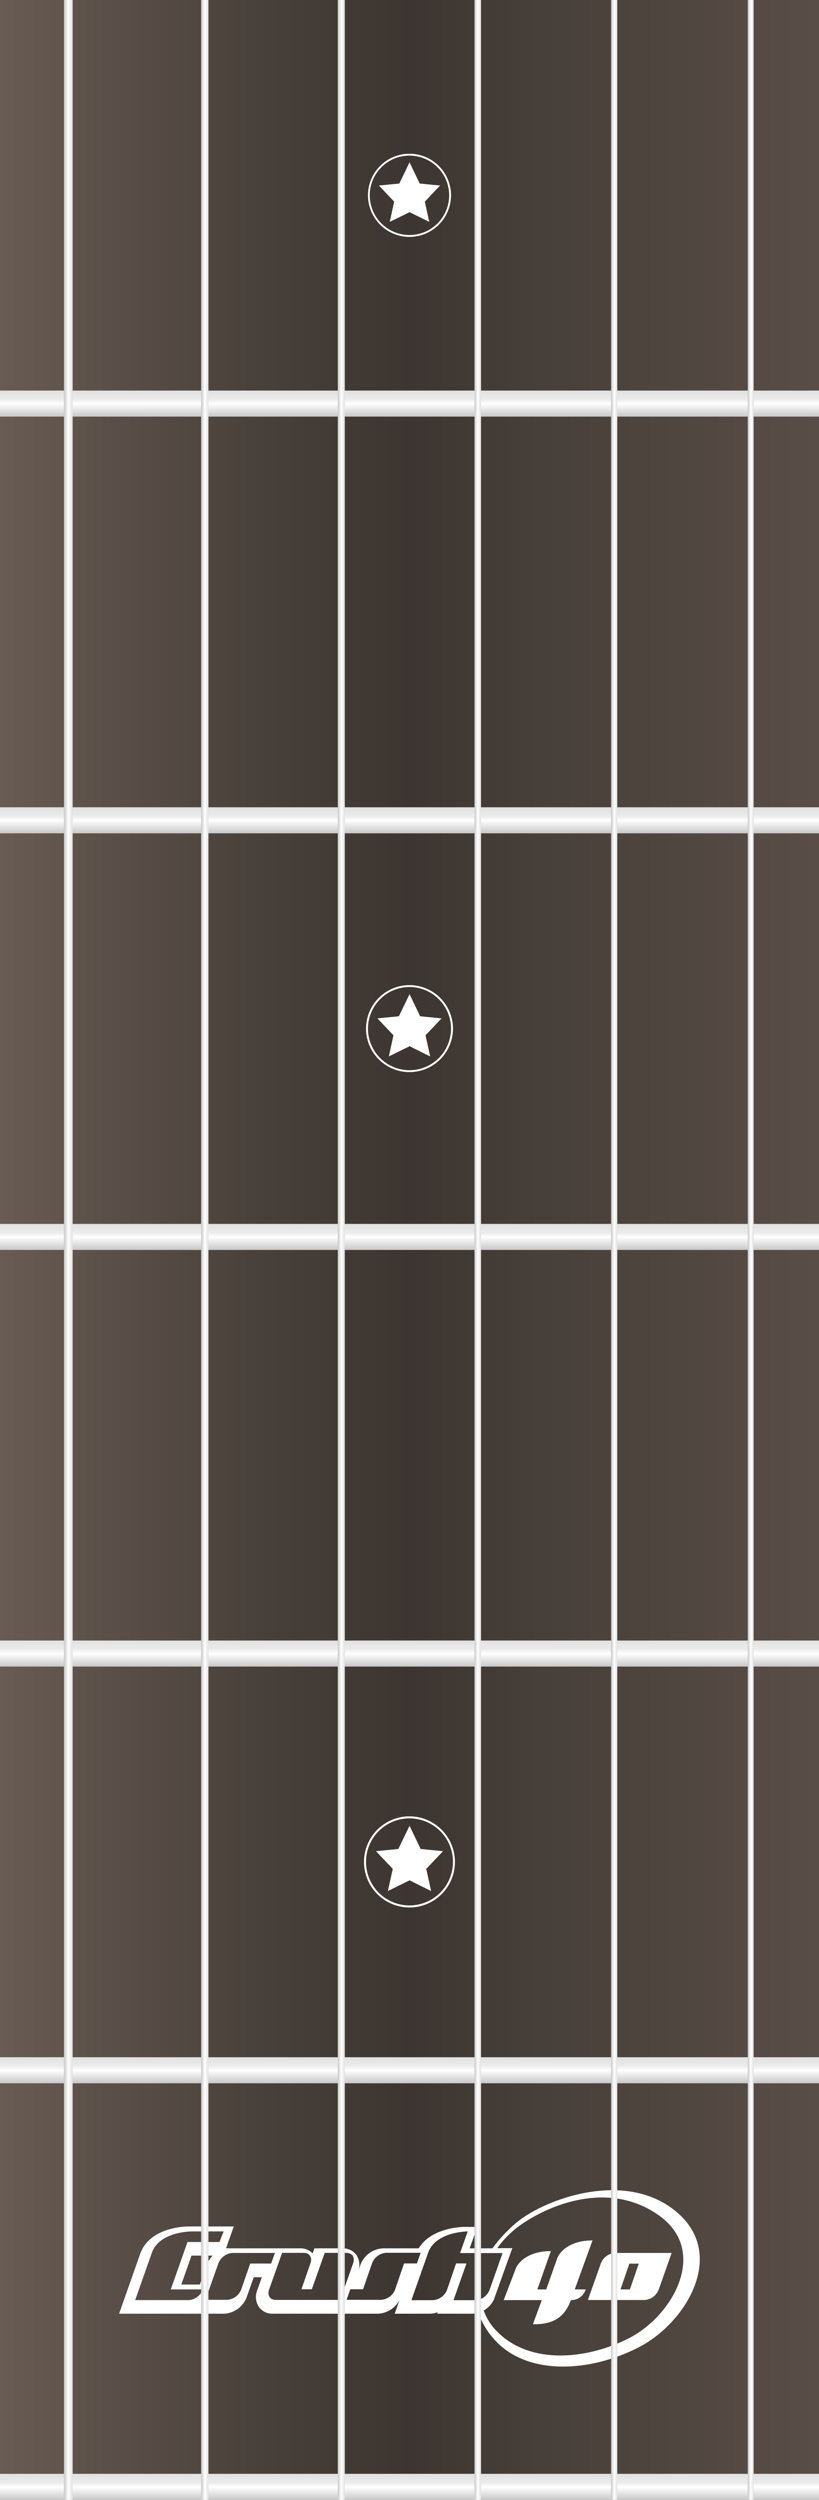 <svg id="a34ecf20-577f-42ba-9e96-ab24f18848d3" data-name="ESP SONIC-II" xmlns="http://www.w3.org/2000/svg" xmlns:xlink="http://www.w3.org/1999/xlink" viewBox="0 0 92.21 281.12"><rect x="0" y="0" width="92.21" height="281.12" fill="#808080" stroke="none"/><defs><linearGradient id="e2b91b91-209e-4a06-906e-a9677874b903" x1="173.19" y1="677.87" x2="265.41" y2="677.87" gradientTransform="translate(1647.26 -472.12) rotate(90)" gradientUnits="userSpaceOnUse"><stop offset="0" stop-color="#685b53"/><stop offset="0.33" stop-color="#473f39"/><stop offset="0.5" stop-color="#3d3531"/><stop offset="0.66" stop-color="#473f39"/><stop offset="1" stop-color="#594d47"/></linearGradient><linearGradient id="ef801735-bec2-45fe-b5b1-405121e435bb" x1="219.3" y1="819.89" x2="219.3" y2="816.96" gradientTransform="translate(-173.19 -538.77)" gradientUnits="userSpaceOnUse"><stop offset="0" stop-color="#c8c8c8"/><stop offset="0.5" stop-color="#fff"/><stop offset="0.67" stop-color="#ebebeb"/><stop offset="1" stop-color="#e1e1e1"/></linearGradient><linearGradient id="e7755fa5-ea25-4d49-abaf-0b5807025169" x1="219.3" y1="773.04" x2="219.3" y2="770.11" xlink:href="#ef801735-bec2-45fe-b5b1-405121e435bb"/><linearGradient id="ba77ca3c-0c71-450a-9e48-3c2e809e0278" x1="219.3" y1="726.18" x2="219.3" y2="723.25" xlink:href="#ef801735-bec2-45fe-b5b1-405121e435bb"/><linearGradient id="a17bca9a-b731-4e93-bbfa-ecd478bc66fa" x1="219.3" y1="679.33" x2="219.3" y2="676.4" xlink:href="#ef801735-bec2-45fe-b5b1-405121e435bb"/><linearGradient id="f61c3f62-8820-4aae-a510-1b9abdde3324" x1="219.3" y1="632.48" x2="219.3" y2="629.55" xlink:href="#ef801735-bec2-45fe-b5b1-405121e435bb"/><linearGradient id="bd016ef8-62a6-4b35-a8e1-7504d780f0e5" x1="219.3" y1="585.62" x2="219.3" y2="582.69" xlink:href="#ef801735-bec2-45fe-b5b1-405121e435bb"/><linearGradient id="b1aa54c2-c96f-449e-bc8e-6911c614c0c6" x1="180.4" y1="679.33" x2="181.37" y2="679.33" gradientTransform="translate(-173.19 -538.77)" gradientUnits="userSpaceOnUse"><stop offset="0" stop-color="#c8c8c8"/><stop offset="0.5" stop-color="#fff"/><stop offset="1" stop-color="#e1e1e1"/></linearGradient><linearGradient id="abba9a45-adc1-4492-8fbb-da1e2519c4ac" x1="195.84" y1="679.33" x2="196.67" y2="679.33" xlink:href="#b1aa54c2-c96f-449e-bc8e-6911c614c0c6"/><linearGradient id="b3342a02-5e77-468f-89b1-136d9929fee4" x1="211.22" y1="679.33" x2="212.01" y2="679.33" xlink:href="#b1aa54c2-c96f-449e-bc8e-6911c614c0c6"/><linearGradient id="aa0d0b67-cb47-4f1d-a2de-37d37f444d97" x1="226.61" y1="679.33" x2="227.35" y2="679.33" xlink:href="#b1aa54c2-c96f-449e-bc8e-6911c614c0c6"/><linearGradient id="e8f876d0-8e70-41b9-9273-b7785ac2960f" x1="242" y1="679.33" x2="242.7" y2="679.33" xlink:href="#b1aa54c2-c96f-449e-bc8e-6911c614c0c6"/><linearGradient id="f9c55d31-bb0a-46a4-9c6a-443fc73bc18e" x1="257.39" y1="679.33" x2="258.04" y2="679.33" xlink:href="#b1aa54c2-c96f-449e-bc8e-6911c614c0c6"/></defs><g id="ae3514a4-460c-4666-8b40-2e777ccfe723" data-name="Neck"><rect id="bd91b6fd-07ca-4c03-9b11-f07084f2dc8d" data-name="Neck" x="830.3" y="-298.93" width="278.19" height="92.21" transform="translate(298.93 1108.49) rotate(-90)" style="fill:url(#e2b91b91-209e-4a06-906e-a9677874b903)"/><g id="b94270d0-be39-418a-a21f-5e77b7e5fa9f" data-name="Crush 40 Logo"><path id="a710ece3-779f-40fc-bb97-faa0d54d6603" data-name="Cursh+Ring" d="M999.57-143.09c-5.74-5-15.12-1.53-18.29,1.24a16.91,16.91,0,0,0-2.55,2.76h-2.56l.86-2.41h-1.48c-.16,0-3.7.05-5.12,2.41h-4a2.86,2.86,0,0,0-2.57,1.88l-.25.7a2,2,0,0,0-.19-1.83,1.86,1.86,0,0,0-1.54-.75h-3.19l-.2.57a1.86,1.86,0,0,0-1.39-.57h-8a2.19,2.19,0,0,0-.36,0l.87-2.46h-5.09c-.18,0-4.37,0-5.45,3.09l-2.37,6.72h11.81a2.87,2.87,0,0,0,2.57-1.9l.78-2.2h.91l-.53,1.5a2,2,0,0,0,.2,1.84,1.84,1.84,0,0,0,1.53.76h11.89a2.89,2.89,0,0,0,2.41-1.53l-.54,1.53h3.92a2.39,2.39,0,0,0,.92-.17l-.06.17h3.92a2.24,2.24,0,0,0,.73-.12,8.42,8.42,0,0,0,1.77,3c3.52,4,10.47,3.84,16.19.94C1000.43-130.58,1005.14-138.27,999.57-143.09Zm-55,9.82h-6.06l1.88-5.33c.85-2.39,4.46-2.39,4.46-2.39h3.62L948-139.8H944.4l-1.88,5.33h3.61A1.83,1.83,0,0,1,944.54-133.27Zm2.67-5a3,3,0,0,0-.68,1.05l-.77,2.2H943.7l1.15-3.25Zm4.22.89-1,2.89a1.84,1.84,0,0,1-1.59,1.19h-2.45l1.45-4.08a1.83,1.83,0,0,1,1.59-1.19h4.78l-.42,1.19Zm2.88,4.09c-.65,0-1-.53-.74-1.2l1.45-4.09h2.44c.65,0,1,.53.74,1.2l-1,2.89h1.17l1.45-4.09h2.44c.66,0,1,.53.75,1.2l-1.45,4.09Zm13.45-1.2a1.83,1.83,0,0,1-1.59,1.19h-3.89l.42-1.19h1.44l1-2.9a1.85,1.85,0,0,1,1.59-1.2h3.89l-.42,1.2h-1.45Zm9,1.23h-2.44l1.46-4.13h-1.17l-1,2.92a1.84,1.84,0,0,1-1.59,1.21h-2.44l1.88-5.33c.85-2.4,4.46-2.4,4.46-2.4l-.86,2.43h4.78l-1.44,4.09A1.86,1.86,0,0,1,976.73-133.24ZM994-128.93c-5,2.48-11.34,2.88-14.93-1a6.25,6.25,0,0,1-1.32-2.17,2.91,2.91,0,0,0,1.12-1.16l2.1-5.85h-1.7a11.41,11.41,0,0,1,2.52-2.53c3.35-2.38,10.1-5.16,15.73-1.12S999-131.42,994-128.93Z" transform="translate(-923.29 391.92)" style="fill:#fff"/><g id="a19cd2a2-64e9-46e2-8840-7b29d69ce865" data-name="40"><path id="b12e0d3d-6cf8-4d17-92c5-01ed39d7ad4a" data-name="f5616259-cb93-43e7-956c-e991be823be6" d="M988-134.47l2-5.51c-2.41,0-3.68,1.15-4,2.09l-1.21,3.42h-1l1.52-4.31c-2.41,0-3.68,1.15-4,2.09L980-133.27h4.29l-1,2.72c1.69,0,3.42-.33,4.27-2.72a1.69,1.69,0,0,0,1.67-1.2Z" transform="translate(-923.29 391.92)" style="fill:#fff"/><path id="f991298d-6cf1-49ce-ab9d-fea092d33f18" data-name="bd7283dd-5d25-4816-ba3d-33143cede286" d="M992.52-138.57a1.83,1.83,0,0,0-1.59,1.2l-1.45,4.09h6.39a1.83,1.83,0,0,0,1.59-1.19l1.45-4.1Zm1.69,4.1h-1.06l1-2.9h1.06Z" transform="translate(-923.29 391.92)" style="fill:#fff"/></g></g><g id="e3d0ccfb-1666-4de5-81dd-0fd7fd98c0f7" data-name="DOTS"><g id="b3a4ddb3-bd1d-40ee-94ff-7230b56ca500" data-name="DOT"><polygon id="b98b53cc-c709-415f-8948-f2f60c78d0f9" data-name="Star" points="43.67 212.65 44.22 210.16 42.33 208.17 44.85 207.92 46.11 205.31 47.36 207.92 49.88 208.17 47.99 210.16 48.54 212.65 46.11 211.45 43.67 212.65" style="fill:#fff"/><path id="eeeea702-caff-4900-ae6b-2422728a3826" data-name="Circle" d="M969.39-187.44a4.9,4.9,0,0,1,4.9,4.9,4.9,4.9,0,0,1-4.9,4.89,4.89,4.89,0,0,1-4.89-4.89,4.89,4.89,0,0,1,4.89-4.9m0-.23a5.13,5.13,0,0,0-5.12,5.13,5.13,5.13,0,0,0,5.12,5.12,5.12,5.12,0,0,0,5.12-5.12,5.13,5.13,0,0,0-5.12-5.13Z" transform="translate(-923.29 391.92)" style="fill:#fff"/></g><g id="bf0e1b67-d8ef-4ca4-95b4-b6644c8a75a8" data-name="DOT"><polygon id="a17d80c1-9d32-4955-adbe-6c7caa60a970" data-name="Star" points="43.78 118.8 44.3 116.42 42.49 114.52 44.91 114.28 46.11 111.79 47.3 114.28 49.72 114.52 47.91 116.42 48.43 118.8 46.11 117.65 43.78 118.8" style="fill:#fff"/><path id="a3c13276-1dfa-43bd-9c05-b91ef56eabc1" data-name="Circle" d="M969.39-280.93a4.69,4.69,0,0,1,4.68,4.68,4.69,4.69,0,0,1-4.68,4.68,4.68,4.68,0,0,1-4.67-4.68,4.68,4.68,0,0,1,4.67-4.68m0-.21a4.89,4.89,0,0,0-4.89,4.89,4.89,4.89,0,0,0,4.89,4.89,4.9,4.9,0,0,0,4.9-4.89,4.9,4.9,0,0,0-4.9-4.89Z" transform="translate(-923.29 391.92)" style="fill:#fff"/></g><g id="ba122e2e-2d11-4de7-871f-09c37cc5b748" data-name="DOT"><polygon id="b107499b-3efe-4bdb-82b4-514b6181c8b8" data-name="Star" points="43.88 24.95 44.38 22.68 42.66 20.86 44.96 20.64 46.11 18.25 47.25 20.64 49.55 20.86 47.83 22.68 48.33 24.95 46.11 23.86 43.88 24.95" style="fill:#fff"/><path id="ee27a9a5-c19b-4830-8f63-09fb15576f7d" data-name="Circle" d="M969.39-374.42a4.47,4.47,0,0,1,4.47,4.46,4.47,4.47,0,0,1-4.47,4.47,4.47,4.47,0,0,1-4.47-4.47,4.47,4.47,0,0,1,4.47-4.46m0-.21a4.67,4.67,0,0,0-4.67,4.67,4.68,4.68,0,0,0,4.67,4.68,4.69,4.69,0,0,0,4.68-4.68,4.68,4.68,0,0,0-4.68-4.67Z" transform="translate(-923.29 391.92)" style="fill:#fff"/></g></g><g id="a685b3ae-f64b-4846-bd62-e7e70939359a" data-name="Frets copia 2"><rect id="fd2fbd50-fa16-40c8-bd85-1ff87578b6dd" data-name="Fret" y="278.19" width="92.21" height="2.93" style="fill:url(#ef801735-bec2-45fe-b5b1-405121e435bb)"/><rect id="b2cf44e6-bf53-4da9-94af-2abcffaa7373" data-name="Fret" y="231.34" width="92.21" height="2.93" style="fill:url(#e7755fa5-ea25-4d49-abaf-0b5807025169)"/><rect id="a3412175-f433-4052-abdd-b4e449f0ab80" data-name="Fret" y="184.48" width="92.21" height="2.93" style="fill:url(#ba77ca3c-0c71-450a-9e48-3c2e809e0278)"/><rect id="f95d70a3-5d31-421b-8d0a-672298594274" data-name="Fret" y="137.63" width="92.21" height="2.93" style="fill:url(#a17bca9a-b731-4e93-bbfa-ecd478bc66fa)"/><rect id="bd600d0f-11d4-4c72-a608-75535dd719b1" data-name="Fret" y="90.78" width="92.21" height="2.93" style="fill:url(#f61c3f62-8820-4aae-a510-1b9abdde3324)"/><rect id="f6331c7a-b589-4120-ae32-2a0dc4149c00" data-name="Fret" y="43.92" width="92.21" height="2.93" style="fill:url(#bd016ef8-62a6-4b35-a8e1-7504d780f0e5)"/></g><g id="b415b0a8-0cea-4cc1-9673-822fdb8b751e" data-name="String"><rect id="b97dea78-0c52-42c4-acd9-1eff765fbb03" data-name="String" x="7.2" width="0.98" height="281.12" style="fill:url(#b1aa54c2-c96f-449e-bc8e-6911c614c0c6)"/><rect id="fda62506-a257-4fd1-80e1-cf6687f0dcbd" data-name="String" x="22.64" width="0.83" height="281.12" style="fill:url(#abba9a45-adc1-4492-8fbb-da1e2519c4ac)"/><rect id="fd07f99d-befc-4ae3-a5f7-f2c713ed0eb9" data-name="String" x="38.03" width="0.79" height="281.12" style="fill:url(#b3342a02-5e77-468f-89b1-136d9929fee4)"/><rect id="a9b11090-18cb-4bef-95f0-f65b5366b4fb" data-name="String" x="53.42" width="0.74" height="281.12" style="fill:url(#aa0d0b67-cb47-4f1d-a2de-37d37f444d97)"/><rect id="ad705911-616f-4edf-a340-4397e8bd7941" data-name="String" x="68.8" width="0.7" height="281.12" style="fill:url(#e8f876d0-8e70-41b9-9273-b7785ac2960f)"/><rect id="bbb94464-94e8-4727-99b1-64596e308bdb" data-name="String" x="84.19" width="0.66" height="281.12" style="fill:url(#f9c55d31-bb0a-46a4-9c6a-443fc73bc18e)"/></g></g></svg>
